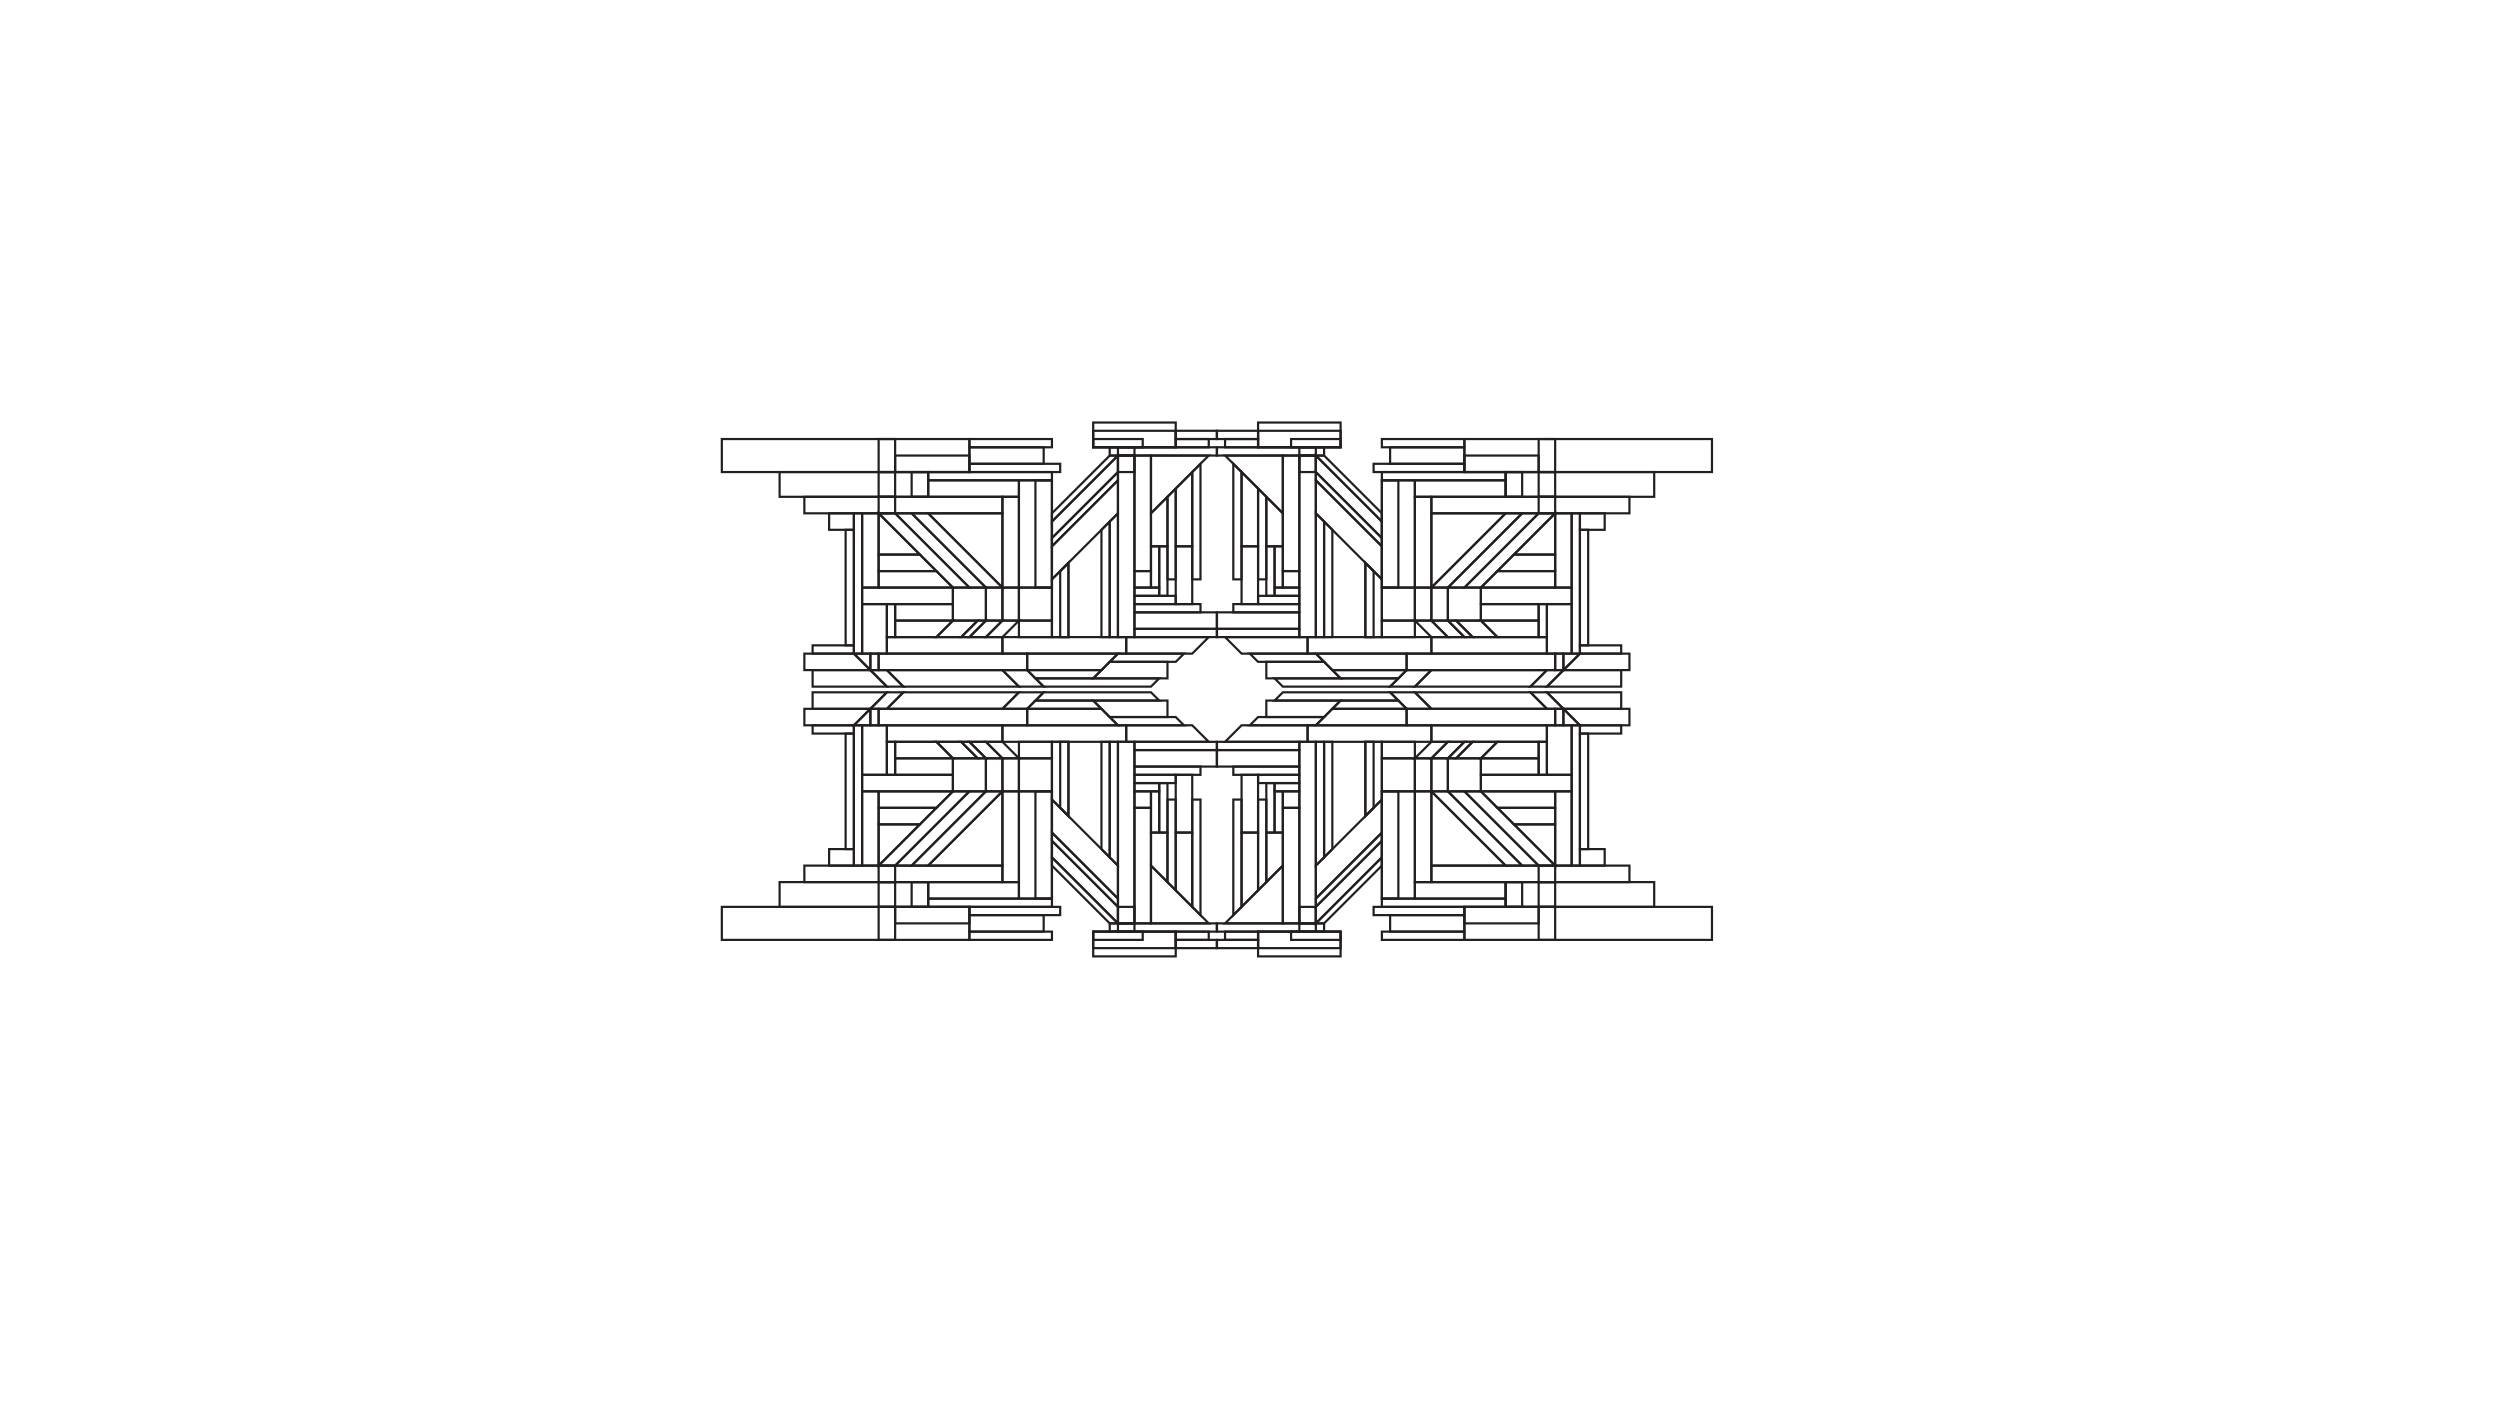 <?xml version="1.0" encoding="utf-8"?>
<!-- Generator: Adobe Illustrator 17.1.0, SVG Export Plug-In . SVG Version: 6.00 Build 0)  -->
<!DOCTYPE svg PUBLIC "-//W3C//DTD SVG 1.1//EN" "http://www.w3.org/Graphics/SVG/1.1/DTD/svg11.dtd">
<svg version="1.1" id="Layer_1" xmlns="http://www.w3.org/2000/svg" xmlns:xlink="http://www.w3.org/1999/xlink" x="0px" y="0px"
	 viewBox="0 0 1136 640" enable-background="new 0 0 1136 640" xml:space="preserve">
<rect x="328" y="199.5" fill="none" stroke="#231F20" stroke-miterlimit="10" width="112.5" height="15"/>
<rect x="354.25" y="214.5" fill="none" stroke="#231F20" stroke-miterlimit="10" width="67.5" height="11.25"/>
<rect x="365.5" y="225.75" fill="none" stroke="#231F20" stroke-miterlimit="10" width="90" height="7.5"/>
<rect x="421.75" y="218.25" fill="none" stroke="#231F20" stroke-miterlimit="10" width="41.25" height="7.5"/>
<rect x="421.75" y="214.5" fill="none" stroke="#231F20" stroke-miterlimit="10" width="56.25" height="3.75"/>
<rect x="463" y="218.25" fill="none" stroke="#231F20" stroke-miterlimit="10" width="15" height="48.75"/>
<rect x="455.5" y="225.75" fill="none" stroke="#231F20" stroke-miterlimit="10" width="7.5" height="41.25"/>
<polygon fill="none" stroke="#231F20" stroke-miterlimit="10" points="421.75,233.25 455.5,267 455.5,233.25 "/>
<polygon fill="none" stroke="#231F20" stroke-miterlimit="10" points="414.25,233.25 448,267 455.5,267 421.75,233.25 "/>
<polygon fill="none" stroke="#231F20" stroke-miterlimit="10" points="406.75,233.25 440.5,267 448,267 414.25,233.25 "/>
<polygon fill="none" stroke="#231F20" stroke-miterlimit="10" points="399.25,233.25 433,267 440.5,267 406.75,233.25 "/>
<rect x="391.75" y="233.25" fill="none" stroke="#231F20" stroke-miterlimit="10" width="7.5" height="33.75"/>
<polygon fill="none" stroke="#231F20" stroke-miterlimit="10" points="399.25,233.25 399.25,252 418,252 "/>
<polygon fill="none" stroke="#231F20" stroke-miterlimit="10" points="399.25,252 399.25,259.5 425.5,259.5 418,252 "/>
<polygon fill="none" stroke="#231F20" stroke-miterlimit="10" points="399.25,259.5 399.25,267 433,267 425.5,259.5 "/>
<rect x="399.25" y="225.75" fill="none" stroke="#231F20" stroke-miterlimit="10" width="7.5" height="7.5"/>
<rect x="399.25" y="214.5" fill="none" stroke="#231F20" stroke-miterlimit="10" width="7.5" height="11.25"/>
<rect x="399.25" y="199.5" fill="none" stroke="#231F20" stroke-miterlimit="10" width="7.5" height="15"/>
<rect x="448" y="267" fill="none" stroke="#231F20" stroke-miterlimit="10" width="7.5" height="15"/>
<rect x="388" y="233.25" fill="none" stroke="#231F20" stroke-miterlimit="10" width="3.75" height="63.75"/>
<rect x="440.5" y="199.5" fill="none" stroke="#231F20" stroke-miterlimit="10" width="37.5" height="3.75"/>
<rect x="440.5" y="203.25" fill="none" stroke="#231F20" stroke-miterlimit="10" width="33.75" height="7.5"/>
<rect x="440.5" y="210.75" fill="none" stroke="#231F20" stroke-miterlimit="10" width="41.25" height="3.75"/>
<rect x="376.75" y="233.25" fill="none" stroke="#231F20" stroke-miterlimit="10" width="11.25" height="7.5"/>
<rect x="433" y="267" fill="none" stroke="#231F20" stroke-miterlimit="10" width="15" height="15"/>
<rect x="391.75" y="267" fill="none" stroke="#231F20" stroke-miterlimit="10" width="41.25" height="7.5"/>
<rect x="384.25" y="240.75" fill="none" stroke="#231F20" stroke-miterlimit="10" width="3.75" height="52.5"/>
<rect x="391.75" y="274.5" fill="none" stroke="#231F20" stroke-miterlimit="10" width="11.25" height="22.5"/>
<rect x="403" y="289.5" fill="none" stroke="#231F20" stroke-miterlimit="10" width="52.5" height="7.5"/>
<polygon fill="none" stroke="#231F20" stroke-miterlimit="10" points="433,282 425.5,289.5 436.75,289.5 444.25,282 "/>
<polygon fill="none" stroke="#231F20" stroke-miterlimit="10" points="448,282 440.5,289.5 436.75,289.5 444.25,282 "/>
<polygon fill="none" stroke="#231F20" stroke-miterlimit="10" points="455.5,282 448,289.5 440.5,289.5 448,282 "/>
<rect x="403" y="274.5" fill="none" stroke="#231F20" stroke-miterlimit="10" width="3.75" height="15"/>
<rect x="406.75" y="274.5" fill="none" stroke="#231F20" stroke-miterlimit="10" width="26.25" height="7.5"/>
<polygon fill="none" stroke="#231F20" stroke-miterlimit="10" points="406.75,282 406.75,289.5 425.5,289.5 433,282 "/>
<rect x="455.5" y="267" fill="none" stroke="#231F20" stroke-miterlimit="10" width="7.5" height="15"/>
<polygon fill="none" stroke="#231F20" stroke-miterlimit="10" points="463,282 455.5,289.5 448,289.5 455.5,282 "/>
<rect x="463" y="267" fill="none" stroke="#231F20" stroke-miterlimit="10" width="15" height="15"/>
<rect x="455.5" y="289.5" fill="none" stroke="#231F20" stroke-miterlimit="10" width="56.25" height="7.5"/>
<rect x="463" y="282" fill="none" stroke="#231F20" stroke-miterlimit="10" width="15" height="7.5"/>
<polygon fill="none" stroke="#231F20" stroke-miterlimit="10" points="504.25,289.5 504.25,237 508,233.25 508,289.5 "/>
<polygon fill="none" stroke="#231F20" stroke-miterlimit="10" points="508,289.5 515.5,289.5 515.5,207 508,207 508,237 "/>
<rect x="504.25" y="203.25" fill="none" stroke="#231F20" stroke-miterlimit="10" width="48.75" height="3.75"/>
<rect x="496.75" y="192" fill="none" stroke="#231F20" stroke-miterlimit="10" width="37.5" height="11.25"/>
<rect x="534.25" y="195.75" fill="none" stroke="#231F20" stroke-miterlimit="10" width="18.75" height="3.75"/>
<rect x="534.25" y="199.5" fill="none" stroke="#231F20" stroke-miterlimit="10" width="15" height="3.75"/>
<rect x="515.5" y="207" fill="none" stroke="#231F20" stroke-miterlimit="10" width="7.5" height="52.5"/>
<polygon fill="none" stroke="#231F20" stroke-miterlimit="10" points="541.75,214.5 541.75,248.25 534.25,248.25 534.25,222 "/>
<polygon fill="none" stroke="#231F20" stroke-miterlimit="10" points="530.5,225.75 530.5,263.25 534.25,263.25 534.25,222 "/>
<polygon fill="none" stroke="#231F20" stroke-miterlimit="10" points="523,233.25 523,248.25 530.5,248.25 530.5,225.75 "/>
<polygon fill="none" stroke="#231F20" stroke-miterlimit="10" points="545.5,210.75 545.5,263.25 541.75,263.25 541.75,214.5 "/>
<rect x="534.25" y="248.25" fill="none" stroke="#231F20" stroke-miterlimit="10" width="7.5" height="26.25"/>
<rect x="526.75" y="248.25" fill="none" stroke="#231F20" stroke-miterlimit="10" width="3.75" height="22.5"/>
<rect x="523" y="248.25" fill="none" stroke="#231F20" stroke-miterlimit="10" width="3.75" height="18.75"/>
<rect x="515.5" y="259.5" fill="none" stroke="#231F20" stroke-miterlimit="10" width="7.5" height="7.5"/>
<rect x="515.5" y="267" fill="none" stroke="#231F20" stroke-miterlimit="10" width="11.25" height="3.75"/>
<rect x="515.5" y="270.75" fill="none" stroke="#231F20" stroke-miterlimit="10" width="18.75" height="3.75"/>
<rect x="515.5" y="274.5" fill="none" stroke="#231F20" stroke-miterlimit="10" width="30" height="3.75"/>
<rect x="515.5" y="278.25" fill="none" stroke="#231F20" stroke-miterlimit="10" width="37.5" height="7.5"/>
<polygon fill="none" stroke="#231F20" stroke-miterlimit="10" points="508,207 478,237 478,244.5 508,214.5 "/>
<rect x="508" y="203.25" fill="none" stroke="#231F20" stroke-miterlimit="10" width="7.5" height="3.75"/>
<rect x="508" y="207" fill="none" stroke="#231F20" stroke-miterlimit="10" width="7.5" height="7.5"/>
<polygon fill="none" stroke="#231F20" stroke-miterlimit="10" points="478,248.25 508,218.25 508,214.5 478,244.5 "/>
<polygon fill="none" stroke="#231F20" stroke-miterlimit="10" points="478,248.25 508,218.25 508,233.25 478,263.25 "/>
<polygon fill="none" stroke="#231F20" stroke-miterlimit="10" points="500.5,240.75 500.5,289.5 504.25,289.5 504.25,237 "/>
<polygon fill="none" stroke="#231F20" stroke-miterlimit="10" points="485.5,255.75 485.5,289.5 478,289.5 478,263.25 "/>
<polygon fill="none" stroke="#231F20" stroke-miterlimit="10" points="481.75,259.5 481.75,289.5 485.5,289.5 485.5,255.75 "/>
<polygon fill="none" stroke="#231F20" stroke-miterlimit="10" points="478,233.25 504.25,207 508,207 478,237 "/>
<rect x="496.75" y="195.75" fill="none" stroke="#231F20" stroke-miterlimit="10" width="37.5" height="7.5"/>
<rect x="496.75" y="199.5" fill="none" stroke="#231F20" stroke-miterlimit="10" width="22.5" height="3.75"/>
<rect x="470.5" y="218.25" fill="none" stroke="#231F20" stroke-miterlimit="10" width="7.5" height="48.75"/>
<rect x="414.25" y="214.5" fill="none" stroke="#231F20" stroke-miterlimit="10" width="7.5" height="11.25"/>
<rect x="406.75" y="207" fill="none" stroke="#231F20" stroke-miterlimit="10" width="33.75" height="7.5"/>
<rect x="399.25" y="297" fill="none" stroke="#231F20" stroke-miterlimit="10" width="67.5" height="7.5"/>
<polygon fill="none" stroke="#231F20" stroke-miterlimit="10" points="388,297 395.5,304.5 395.5,297 "/>
<polygon fill="none" stroke="#231F20" stroke-miterlimit="10" points="388,297 365.5,297 365.5,304.5 395.5,304.5 "/>
<polygon fill="none" stroke="#231F20" stroke-miterlimit="10" points="384.25,293.25 369.25,293.25 369.25,297 388,297 388,293.25 
	"/>
<rect x="395.5" y="297" fill="none" stroke="#231F20" stroke-miterlimit="10" width="3.75" height="7.5"/>
<polygon fill="none" stroke="#231F20" stroke-miterlimit="10" points="395.5,304.5 403,312 410.5,312 403,304.5 "/>
<polygon fill="none" stroke="#231F20" stroke-miterlimit="10" points="410.5,312 463,312 455.5,304.5 403,304.5 "/>
<polygon fill="none" stroke="#231F20" stroke-miterlimit="10" points="369.25,304.5 369.25,312 403,312 395.5,304.5 "/>
<polygon fill="none" stroke="#231F20" stroke-miterlimit="10" points="455.5,304.5 466.75,304.5 474.25,312 463,312 "/>
<polygon fill="none" stroke="#231F20" stroke-miterlimit="10" points="466.75,304.5 500.5,304.5 508,297 466.75,297 "/>
<polygon fill="none" stroke="#231F20" stroke-miterlimit="10" points="511.75,297 511.75,289.5 549.25,289.5 541.75,297 "/>
<polygon fill="none" stroke="#231F20" stroke-miterlimit="10" points="504.25,300.75 534.25,300.75 538,297 508,297 "/>
<polygon fill="none" stroke="#231F20" stroke-miterlimit="10" points="530.5,300.75 530.5,308.25 496.75,308.25 504.25,300.75 "/>
<polygon fill="none" stroke="#231F20" stroke-miterlimit="10" points="470.5,308.25 496.75,308.25 500.5,304.5 466.75,304.5 "/>
<polygon fill="none" stroke="#231F20" stroke-miterlimit="10" points="470.5,308.25 474.25,312 523,312 526.75,308.25 "/>
<rect x="665.417" y="199.5" fill="none" stroke="#231F20" stroke-miterlimit="10" width="112.5" height="15"/>
<rect x="684.167" y="214.5" fill="none" stroke="#231F20" stroke-miterlimit="10" width="67.5" height="11.25"/>
<rect x="650.417" y="225.75" fill="none" stroke="#231F20" stroke-miterlimit="10" width="90" height="7.5"/>
<rect x="642.917" y="218.25" fill="none" stroke="#231F20" stroke-miterlimit="10" width="41.25" height="7.5"/>
<rect x="627.917" y="214.5" fill="none" stroke="#231F20" stroke-miterlimit="10" width="56.25" height="3.75"/>
<rect x="627.917" y="218.25" fill="none" stroke="#231F20" stroke-miterlimit="10" width="15" height="48.75"/>
<rect x="642.917" y="225.75" fill="none" stroke="#231F20" stroke-miterlimit="10" width="7.5" height="41.25"/>
<polygon fill="none" stroke="#231F20" stroke-miterlimit="10" points="650.417,233.25 650.417,267 684.167,233.25 "/>
<polygon fill="none" stroke="#231F20" stroke-miterlimit="10" points="684.167,233.25 650.417,267 657.917,267 691.667,233.25 "/>
<polygon fill="none" stroke="#231F20" stroke-miterlimit="10" points="691.667,233.25 657.917,267 665.417,267 699.167,233.25 "/>
<polygon fill="none" stroke="#231F20" stroke-miterlimit="10" points="699.167,233.25 665.417,267 672.917,267 706.667,233.25 "/>
<rect x="706.667" y="233.25" fill="none" stroke="#231F20" stroke-miterlimit="10" width="7.5" height="33.75"/>
<polygon fill="none" stroke="#231F20" stroke-miterlimit="10" points="687.917,252 706.667,252 706.667,233.25 "/>
<polygon fill="none" stroke="#231F20" stroke-miterlimit="10" points="687.917,252 680.417,259.5 706.667,259.5 706.667,252 "/>
<polygon fill="none" stroke="#231F20" stroke-miterlimit="10" points="680.417,259.5 672.917,267 706.667,267 706.667,259.5 "/>
<rect x="699.167" y="225.75" fill="none" stroke="#231F20" stroke-miterlimit="10" width="7.5" height="7.5"/>
<rect x="699.167" y="214.5" fill="none" stroke="#231F20" stroke-miterlimit="10" width="7.5" height="11.25"/>
<rect x="699.167" y="199.5" fill="none" stroke="#231F20" stroke-miterlimit="10" width="7.5" height="15"/>
<rect x="650.417" y="267" fill="none" stroke="#231F20" stroke-miterlimit="10" width="7.5" height="15"/>
<rect x="714.167" y="233.25" fill="none" stroke="#231F20" stroke-miterlimit="10" width="3.75" height="63.75"/>
<rect x="627.917" y="199.5" fill="none" stroke="#231F20" stroke-miterlimit="10" width="37.5" height="3.75"/>
<rect x="631.667" y="203.25" fill="none" stroke="#231F20" stroke-miterlimit="10" width="33.75" height="7.5"/>
<rect x="624.167" y="210.75" fill="none" stroke="#231F20" stroke-miterlimit="10" width="41.25" height="3.75"/>
<rect x="717.917" y="233.25" fill="none" stroke="#231F20" stroke-miterlimit="10" width="11.25" height="7.5"/>
<rect x="657.917" y="267" fill="none" stroke="#231F20" stroke-miterlimit="10" width="15" height="15"/>
<rect x="672.917" y="267" fill="none" stroke="#231F20" stroke-miterlimit="10" width="41.25" height="7.5"/>
<rect x="717.917" y="240.75" fill="none" stroke="#231F20" stroke-miterlimit="10" width="3.75" height="52.5"/>
<rect x="702.917" y="274.5" fill="none" stroke="#231F20" stroke-miterlimit="10" width="11.25" height="22.5"/>
<rect x="650.417" y="289.5" fill="none" stroke="#231F20" stroke-miterlimit="10" width="52.5" height="7.5"/>
<polygon fill="none" stroke="#231F20" stroke-miterlimit="10" points="661.667,282 669.167,289.5 680.417,289.5 672.917,282 "/>
<polygon fill="none" stroke="#231F20" stroke-miterlimit="10" points="661.667,282 669.167,289.5 665.417,289.5 657.917,282 "/>
<polygon fill="none" stroke="#231F20" stroke-miterlimit="10" points="657.917,282 665.417,289.5 657.917,289.5 650.417,282 "/>
<rect x="699.167" y="274.5" fill="none" stroke="#231F20" stroke-miterlimit="10" width="3.75" height="15"/>
<rect x="672.917" y="274.5" fill="none" stroke="#231F20" stroke-miterlimit="10" width="26.25" height="7.5"/>
<polygon fill="none" stroke="#231F20" stroke-miterlimit="10" points="672.917,282 680.417,289.5 699.167,289.5 699.167,282 "/>
<rect x="642.917" y="267" fill="none" stroke="#231F20" stroke-miterlimit="10" width="7.5" height="15"/>
<polygon fill="none" stroke="#231F20" stroke-miterlimit="10" points="650.417,282 657.917,289.5 650.417,289.5 642.917,282 "/>
<rect x="627.917" y="267" fill="none" stroke="#231F20" stroke-miterlimit="10" width="15" height="15"/>
<rect x="594.167" y="289.5" fill="none" stroke="#231F20" stroke-miterlimit="10" width="56.25" height="7.5"/>
<rect x="627.917" y="282" fill="none" stroke="#231F20" stroke-miterlimit="10" width="15" height="7.5"/>
<polygon fill="none" stroke="#231F20" stroke-miterlimit="10" points="597.917,289.5 597.917,233.25 601.667,237 601.667,289.5 "/>
<polygon fill="none" stroke="#231F20" stroke-miterlimit="10" points="597.917,237 597.917,207 590.417,207 590.417,289.5 
	597.917,289.5 "/>
<rect x="552.917" y="203.25" fill="none" stroke="#231F20" stroke-miterlimit="10" width="48.75" height="3.75"/>
<rect x="571.667" y="192" fill="none" stroke="#231F20" stroke-miterlimit="10" width="37.5" height="11.25"/>
<rect x="552.917" y="195.75" fill="none" stroke="#231F20" stroke-miterlimit="10" width="18.75" height="3.75"/>
<rect x="556.667" y="199.5" fill="none" stroke="#231F20" stroke-miterlimit="10" width="15" height="3.75"/>
<rect x="582.917" y="207" fill="none" stroke="#231F20" stroke-miterlimit="10" width="7.5" height="52.5"/>
<polygon fill="none" stroke="#231F20" stroke-miterlimit="10" points="571.667,222 571.667,248.25 564.167,248.25 564.167,214.5 "/>
<polygon fill="none" stroke="#231F20" stroke-miterlimit="10" points="571.667,222 571.667,263.25 575.417,263.25 575.417,225.75 
	"/>
<polygon fill="none" stroke="#231F20" stroke-miterlimit="10" points="575.417,225.75 575.417,248.25 582.917,248.25 
	582.917,233.25 "/>
<polygon fill="none" stroke="#231F20" stroke-miterlimit="10" points="564.167,214.5 564.167,263.25 560.417,263.25 560.417,210.75 
	"/>
<rect x="564.167" y="248.25" fill="none" stroke="#231F20" stroke-miterlimit="10" width="7.5" height="26.25"/>
<rect x="575.417" y="248.25" fill="none" stroke="#231F20" stroke-miterlimit="10" width="3.75" height="22.5"/>
<rect x="579.167" y="248.25" fill="none" stroke="#231F20" stroke-miterlimit="10" width="3.75" height="18.75"/>
<rect x="582.917" y="259.5" fill="none" stroke="#231F20" stroke-miterlimit="10" width="7.5" height="7.5"/>
<rect x="579.167" y="267" fill="none" stroke="#231F20" stroke-miterlimit="10" width="11.25" height="3.75"/>
<rect x="571.667" y="270.75" fill="none" stroke="#231F20" stroke-miterlimit="10" width="18.75" height="3.75"/>
<rect x="560.417" y="274.5" fill="none" stroke="#231F20" stroke-miterlimit="10" width="30" height="3.75"/>
<rect x="552.917" y="278.25" fill="none" stroke="#231F20" stroke-miterlimit="10" width="37.5" height="7.5"/>
<polygon fill="none" stroke="#231F20" stroke-miterlimit="10" points="597.917,214.5 627.917,244.5 627.917,237 597.917,207 "/>
<rect x="590.417" y="203.25" fill="none" stroke="#231F20" stroke-miterlimit="10" width="7.5" height="3.75"/>
<rect x="590.417" y="207" fill="none" stroke="#231F20" stroke-miterlimit="10" width="7.5" height="7.5"/>
<polygon fill="none" stroke="#231F20" stroke-miterlimit="10" points="627.917,244.5 597.917,214.5 597.917,218.25 627.917,248.25 
	"/>
<polygon fill="none" stroke="#231F20" stroke-miterlimit="10" points="627.917,263.25 597.917,233.25 597.917,218.25 
	627.917,248.25 "/>
<polygon fill="none" stroke="#231F20" stroke-miterlimit="10" points="601.667,237 601.667,289.5 605.417,289.5 605.417,240.75 "/>
<polygon fill="none" stroke="#231F20" stroke-miterlimit="10" points="627.917,263.25 627.917,289.5 620.417,289.5 620.417,255.75 
	"/>
<polygon fill="none" stroke="#231F20" stroke-miterlimit="10" points="620.417,255.75 620.417,289.5 624.167,289.5 624.167,259.5 
	"/>
<polygon fill="none" stroke="#231F20" stroke-miterlimit="10" points="627.917,237 597.917,207 601.667,207 627.917,233.25 "/>
<rect x="571.667" y="195.75" fill="none" stroke="#231F20" stroke-miterlimit="10" width="37.5" height="7.5"/>
<rect x="586.667" y="199.5" fill="none" stroke="#231F20" stroke-miterlimit="10" width="22.5" height="3.75"/>
<rect x="627.917" y="218.25" fill="none" stroke="#231F20" stroke-miterlimit="10" width="7.5" height="48.75"/>
<rect x="684.167" y="214.5" fill="none" stroke="#231F20" stroke-miterlimit="10" width="7.5" height="11.25"/>
<rect x="665.417" y="207" fill="none" stroke="#231F20" stroke-miterlimit="10" width="33.75" height="7.5"/>
<rect x="639.167" y="297" fill="none" stroke="#231F20" stroke-miterlimit="10" width="67.5" height="7.5"/>
<polygon fill="none" stroke="#231F20" stroke-miterlimit="10" points="710.417,297 710.417,304.5 717.917,297 "/>
<polygon fill="none" stroke="#231F20" stroke-miterlimit="10" points="710.417,304.5 740.417,304.5 740.417,297 717.917,297 "/>
<polygon fill="none" stroke="#231F20" stroke-miterlimit="10" points="717.917,293.25 717.917,297 736.667,297 736.667,293.25 
	721.667,293.25 "/>
<rect x="706.667" y="297" fill="none" stroke="#231F20" stroke-miterlimit="10" width="3.75" height="7.5"/>
<polygon fill="none" stroke="#231F20" stroke-miterlimit="10" points="702.917,304.5 695.417,312 702.917,312 710.417,304.5 "/>
<polygon fill="none" stroke="#231F20" stroke-miterlimit="10" points="702.917,304.5 650.417,304.5 642.917,312 695.417,312 "/>
<polygon fill="none" stroke="#231F20" stroke-miterlimit="10" points="710.417,304.5 702.917,312 736.667,312 736.667,304.5 "/>
<polygon fill="none" stroke="#231F20" stroke-miterlimit="10" points="642.917,312 631.667,312 639.167,304.5 650.417,304.5 "/>
<polygon fill="none" stroke="#231F20" stroke-miterlimit="10" points="639.167,297 597.917,297 605.417,304.5 639.167,304.5 "/>
<polygon fill="none" stroke="#231F20" stroke-miterlimit="10" points="564.167,297 556.667,289.5 594.167,289.5 594.167,297 "/>
<polygon fill="none" stroke="#231F20" stroke-miterlimit="10" points="597.917,297 567.917,297 571.667,300.75 601.667,300.75 "/>
<polygon fill="none" stroke="#231F20" stroke-miterlimit="10" points="601.667,300.75 609.167,308.25 575.417,308.25 
	575.417,300.75 "/>
<polygon fill="none" stroke="#231F20" stroke-miterlimit="10" points="639.167,304.5 605.417,304.5 609.167,308.25 635.417,308.25 
	"/>
<polygon fill="none" stroke="#231F20" stroke-miterlimit="10" points="579.167,308.25 582.917,312 631.667,312 635.417,308.25 "/>
<rect x="665.417" y="412.083" fill="none" stroke="#231F20" stroke-miterlimit="10" width="112.5" height="15"/>
<rect x="684.167" y="400.833" fill="none" stroke="#231F20" stroke-miterlimit="10" width="67.5" height="11.25"/>
<rect x="650.417" y="393.333" fill="none" stroke="#231F20" stroke-miterlimit="10" width="90" height="7.5"/>
<rect x="642.917" y="400.833" fill="none" stroke="#231F20" stroke-miterlimit="10" width="41.25" height="7.5"/>
<rect x="627.917" y="408.333" fill="none" stroke="#231F20" stroke-miterlimit="10" width="56.25" height="3.75"/>
<rect x="627.917" y="359.583" fill="none" stroke="#231F20" stroke-miterlimit="10" width="15" height="48.75"/>
<rect x="642.917" y="359.583" fill="none" stroke="#231F20" stroke-miterlimit="10" width="7.5" height="41.25"/>
<polygon fill="none" stroke="#231F20" stroke-miterlimit="10" points="684.167,393.333 650.417,359.583 650.417,393.333 "/>
<polygon fill="none" stroke="#231F20" stroke-miterlimit="10" points="691.667,393.333 657.917,359.583 650.417,359.583 
	684.167,393.333 "/>
<polygon fill="none" stroke="#231F20" stroke-miterlimit="10" points="699.167,393.333 665.417,359.583 657.917,359.583 
	691.667,393.333 "/>
<polygon fill="none" stroke="#231F20" stroke-miterlimit="10" points="706.667,393.333 672.917,359.583 665.417,359.583 
	699.167,393.333 "/>
<rect x="706.667" y="359.583" fill="none" stroke="#231F20" stroke-miterlimit="10" width="7.5" height="33.75"/>
<polygon fill="none" stroke="#231F20" stroke-miterlimit="10" points="706.667,393.333 706.667,374.583 687.917,374.583 "/>
<polygon fill="none" stroke="#231F20" stroke-miterlimit="10" points="706.667,374.583 706.667,367.083 680.417,367.083 
	687.917,374.583 "/>
<polygon fill="none" stroke="#231F20" stroke-miterlimit="10" points="706.667,367.083 706.667,359.583 672.917,359.583 
	680.417,367.083 "/>
<rect x="699.167" y="393.333" fill="none" stroke="#231F20" stroke-miterlimit="10" width="7.5" height="7.5"/>
<rect x="699.167" y="400.833" fill="none" stroke="#231F20" stroke-miterlimit="10" width="7.5" height="11.25"/>
<rect x="699.167" y="412.083" fill="none" stroke="#231F20" stroke-miterlimit="10" width="7.5" height="15"/>
<rect x="650.417" y="344.583" fill="none" stroke="#231F20" stroke-miterlimit="10" width="7.5" height="15"/>
<rect x="714.167" y="329.583" fill="none" stroke="#231F20" stroke-miterlimit="10" width="3.75" height="63.75"/>
<rect x="627.917" y="423.333" fill="none" stroke="#231F20" stroke-miterlimit="10" width="37.5" height="3.75"/>
<rect x="631.667" y="415.833" fill="none" stroke="#231F20" stroke-miterlimit="10" width="33.75" height="7.5"/>
<rect x="624.167" y="412.083" fill="none" stroke="#231F20" stroke-miterlimit="10" width="41.25" height="3.75"/>
<rect x="717.917" y="385.833" fill="none" stroke="#231F20" stroke-miterlimit="10" width="11.25" height="7.5"/>
<rect x="657.917" y="344.583" fill="none" stroke="#231F20" stroke-miterlimit="10" width="15" height="15"/>
<rect x="672.917" y="352.083" fill="none" stroke="#231F20" stroke-miterlimit="10" width="41.25" height="7.5"/>
<rect x="717.917" y="333.333" fill="none" stroke="#231F20" stroke-miterlimit="10" width="3.75" height="52.5"/>
<rect x="702.917" y="329.583" fill="none" stroke="#231F20" stroke-miterlimit="10" width="11.25" height="22.5"/>
<rect x="650.417" y="329.583" fill="none" stroke="#231F20" stroke-miterlimit="10" width="52.5" height="7.5"/>
<polygon fill="none" stroke="#231F20" stroke-miterlimit="10" points="672.917,344.583 680.417,337.083 669.167,337.083 
	661.667,344.583 "/>
<polygon fill="none" stroke="#231F20" stroke-miterlimit="10" points="657.917,344.583 665.417,337.083 669.167,337.083 
	661.667,344.583 "/>
<polygon fill="none" stroke="#231F20" stroke-miterlimit="10" points="650.417,344.583 657.917,337.083 665.417,337.083 
	657.917,344.583 "/>
<rect x="699.167" y="337.083" fill="none" stroke="#231F20" stroke-miterlimit="10" width="3.75" height="15"/>
<rect x="672.917" y="344.583" fill="none" stroke="#231F20" stroke-miterlimit="10" width="26.25" height="7.5"/>
<polygon fill="none" stroke="#231F20" stroke-miterlimit="10" points="699.167,344.583 699.167,337.083 680.417,337.083 
	672.917,344.583 "/>
<rect x="642.917" y="344.583" fill="none" stroke="#231F20" stroke-miterlimit="10" width="7.5" height="15"/>
<polygon fill="none" stroke="#231F20" stroke-miterlimit="10" points="642.917,344.583 650.417,337.083 657.917,337.083 
	650.417,344.583 "/>
<rect x="627.917" y="344.583" fill="none" stroke="#231F20" stroke-miterlimit="10" width="15" height="15"/>
<rect x="594.167" y="329.583" fill="none" stroke="#231F20" stroke-miterlimit="10" width="56.25" height="7.5"/>
<rect x="627.917" y="337.083" fill="none" stroke="#231F20" stroke-miterlimit="10" width="15" height="7.5"/>
<polygon fill="none" stroke="#231F20" stroke-miterlimit="10" points="601.667,337.083 601.667,389.583 597.917,393.333 
	597.917,337.083 "/>
<polygon fill="none" stroke="#231F20" stroke-miterlimit="10" points="597.917,337.083 590.417,337.083 590.417,419.583 
	597.917,419.583 597.917,389.583 "/>
<rect x="552.917" y="419.583" fill="none" stroke="#231F20" stroke-miterlimit="10" width="48.75" height="3.75"/>
<rect x="571.667" y="423.333" fill="none" stroke="#231F20" stroke-miterlimit="10" width="37.5" height="11.25"/>
<rect x="552.917" y="427.083" fill="none" stroke="#231F20" stroke-miterlimit="10" width="18.75" height="3.75"/>
<rect x="556.667" y="423.333" fill="none" stroke="#231F20" stroke-miterlimit="10" width="15" height="3.75"/>
<rect x="582.917" y="367.083" fill="none" stroke="#231F20" stroke-miterlimit="10" width="7.5" height="52.5"/>
<polygon fill="none" stroke="#231F20" stroke-miterlimit="10" points="564.167,412.083 564.167,378.333 571.667,378.333 
	571.667,404.583 "/>
<polygon fill="none" stroke="#231F20" stroke-miterlimit="10" points="575.417,400.833 575.417,363.333 571.667,363.333 
	571.667,404.583 "/>
<polygon fill="none" stroke="#231F20" stroke-miterlimit="10" points="582.917,393.333 582.917,378.333 575.417,378.333 
	575.417,400.833 "/>
<polygon fill="none" stroke="#231F20" stroke-miterlimit="10" points="560.417,415.833 560.417,363.333 564.167,363.333 
	564.167,412.083 "/>
<rect x="564.167" y="352.083" fill="none" stroke="#231F20" stroke-miterlimit="10" width="7.5" height="26.25"/>
<rect x="575.417" y="355.833" fill="none" stroke="#231F20" stroke-miterlimit="10" width="3.75" height="22.5"/>
<rect x="579.167" y="359.583" fill="none" stroke="#231F20" stroke-miterlimit="10" width="3.75" height="18.75"/>
<rect x="582.917" y="359.583" fill="none" stroke="#231F20" stroke-miterlimit="10" width="7.5" height="7.5"/>
<rect x="579.167" y="355.833" fill="none" stroke="#231F20" stroke-miterlimit="10" width="11.25" height="3.75"/>
<rect x="571.667" y="352.083" fill="none" stroke="#231F20" stroke-miterlimit="10" width="18.75" height="3.75"/>
<rect x="552.917" y="340.833" fill="none" stroke="#231F20" stroke-miterlimit="10" width="37.5" height="7.5"/>
<rect x="552.917" y="337.083" fill="none" stroke="#231F20" stroke-miterlimit="10" width="37.5" height="3.75"/>
<polygon fill="none" stroke="#231F20" stroke-miterlimit="10" points="597.917,419.583 627.917,389.583 627.917,382.083 
	597.917,412.083 "/>
<rect x="590.417" y="419.583" fill="none" stroke="#231F20" stroke-miterlimit="10" width="7.5" height="3.75"/>
<rect x="590.417" y="412.083" fill="none" stroke="#231F20" stroke-miterlimit="10" width="7.5" height="7.5"/>
<polygon fill="none" stroke="#231F20" stroke-miterlimit="10" points="627.917,378.333 597.917,408.333 597.917,412.083 
	627.917,382.083 "/>
<polygon fill="none" stroke="#231F20" stroke-miterlimit="10" points="627.917,378.333 597.917,408.333 597.917,393.333 
	627.917,363.333 "/>
<polygon fill="none" stroke="#231F20" stroke-miterlimit="10" points="605.417,385.833 605.417,337.083 601.667,337.083 
	601.667,389.583 "/>
<polygon fill="none" stroke="#231F20" stroke-miterlimit="10" points="620.417,370.833 620.417,337.083 627.917,337.083 
	627.917,363.333 "/>
<polygon fill="none" stroke="#231F20" stroke-miterlimit="10" points="624.167,367.083 624.167,337.083 620.417,337.083 
	620.417,370.833 "/>
<polygon fill="none" stroke="#231F20" stroke-miterlimit="10" points="627.917,393.333 601.667,419.583 597.917,419.583 
	627.917,389.583 "/>
<rect x="571.667" y="423.333" fill="none" stroke="#231F20" stroke-miterlimit="10" width="37.5" height="7.5"/>
<rect x="586.667" y="423.333" fill="none" stroke="#231F20" stroke-miterlimit="10" width="22.5" height="3.75"/>
<rect x="627.917" y="359.583" fill="none" stroke="#231F20" stroke-miterlimit="10" width="7.5" height="48.75"/>
<rect x="684.167" y="400.833" fill="none" stroke="#231F20" stroke-miterlimit="10" width="7.5" height="11.25"/>
<rect x="665.417" y="412.083" fill="none" stroke="#231F20" stroke-miterlimit="10" width="33.75" height="7.5"/>
<rect x="639.167" y="322.083" fill="none" stroke="#231F20" stroke-miterlimit="10" width="67.5" height="7.5"/>
<polygon fill="none" stroke="#231F20" stroke-miterlimit="10" points="717.917,329.583 710.417,322.083 710.417,329.583 "/>
<polygon fill="none" stroke="#231F20" stroke-miterlimit="10" points="717.917,329.583 740.417,329.583 740.417,322.083 
	710.417,322.083 "/>
<polygon fill="none" stroke="#231F20" stroke-miterlimit="10" points="721.667,333.333 736.667,333.333 736.667,329.583 
	717.917,329.583 717.917,333.333 "/>
<rect x="706.667" y="322.083" fill="none" stroke="#231F20" stroke-miterlimit="10" width="3.75" height="7.5"/>
<polygon fill="none" stroke="#231F20" stroke-miterlimit="10" points="710.417,322.083 702.917,314.583 695.417,314.583 
	702.917,322.083 "/>
<polygon fill="none" stroke="#231F20" stroke-miterlimit="10" points="695.417,314.583 642.917,314.583 650.417,322.083 
	702.917,322.083 "/>
<polygon fill="none" stroke="#231F20" stroke-miterlimit="10" points="736.667,322.083 736.667,314.583 702.917,314.583 
	710.417,322.083 "/>
<polygon fill="none" stroke="#231F20" stroke-miterlimit="10" points="650.417,322.083 639.167,322.083 631.667,314.583 
	642.917,314.583 "/>
<polygon fill="none" stroke="#231F20" stroke-miterlimit="10" points="639.167,322.083 605.417,322.083 597.917,329.583 
	639.167,329.583 "/>
<polygon fill="none" stroke="#231F20" stroke-miterlimit="10" points="594.167,329.583 594.167,337.083 556.667,337.083 
	564.167,329.583 "/>
<polygon fill="none" stroke="#231F20" stroke-miterlimit="10" points="601.667,325.833 571.667,325.833 567.917,329.583 
	597.917,329.583 "/>
<polygon fill="none" stroke="#231F20" stroke-miterlimit="10" points="575.417,325.833 575.417,318.333 609.167,318.333 
	601.667,325.833 "/>
<polygon fill="none" stroke="#231F20" stroke-miterlimit="10" points="635.417,318.333 609.167,318.333 605.417,322.083 
	639.167,322.083 "/>
<polygon fill="none" stroke="#231F20" stroke-miterlimit="10" points="635.417,318.333 631.667,314.583 582.917,314.583 
	579.167,318.333 "/>
<rect x="328" y="412.083" fill="none" stroke="#231F20" stroke-miterlimit="10" width="112.5" height="15"/>
<rect x="354.25" y="400.833" fill="none" stroke="#231F20" stroke-miterlimit="10" width="67.5" height="11.25"/>
<rect x="365.5" y="393.333" fill="none" stroke="#231F20" stroke-miterlimit="10" width="90" height="7.5"/>
<rect x="421.75" y="400.833" fill="none" stroke="#231F20" stroke-miterlimit="10" width="41.25" height="7.5"/>
<rect x="421.75" y="408.333" fill="none" stroke="#231F20" stroke-miterlimit="10" width="56.25" height="3.75"/>
<rect x="463" y="359.583" fill="none" stroke="#231F20" stroke-miterlimit="10" width="15" height="48.75"/>
<rect x="455.5" y="359.583" fill="none" stroke="#231F20" stroke-miterlimit="10" width="7.5" height="41.25"/>
<polygon fill="none" stroke="#231F20" stroke-miterlimit="10" points="455.5,393.333 455.5,359.583 421.75,393.333 "/>
<polygon fill="none" stroke="#231F20" stroke-miterlimit="10" points="421.75,393.333 455.5,359.583 448,359.583 414.25,393.333 "/>
<polygon fill="none" stroke="#231F20" stroke-miterlimit="10" points="414.25,393.333 448,359.583 440.5,359.583 406.75,393.333 "/>
<polygon fill="none" stroke="#231F20" stroke-miterlimit="10" points="406.75,393.333 440.5,359.583 433,359.583 399.25,393.333 "/>
<rect x="391.75" y="359.583" fill="none" stroke="#231F20" stroke-miterlimit="10" width="7.5" height="33.75"/>
<polygon fill="none" stroke="#231F20" stroke-miterlimit="10" points="418,374.583 399.25,374.583 399.25,393.333 "/>
<polygon fill="none" stroke="#231F20" stroke-miterlimit="10" points="418,374.583 425.5,367.083 399.25,367.083 399.25,374.583 "/>
<polygon fill="none" stroke="#231F20" stroke-miterlimit="10" points="425.5,367.083 433,359.583 399.25,359.583 399.25,367.083 "/>
<rect x="399.25" y="393.333" fill="none" stroke="#231F20" stroke-miterlimit="10" width="7.5" height="7.5"/>
<rect x="399.25" y="400.833" fill="none" stroke="#231F20" stroke-miterlimit="10" width="7.5" height="11.25"/>
<rect x="399.25" y="412.083" fill="none" stroke="#231F20" stroke-miterlimit="10" width="7.5" height="15"/>
<rect x="448" y="344.583" fill="none" stroke="#231F20" stroke-miterlimit="10" width="7.5" height="15"/>
<rect x="388" y="329.583" fill="none" stroke="#231F20" stroke-miterlimit="10" width="3.75" height="63.75"/>
<rect x="440.5" y="423.333" fill="none" stroke="#231F20" stroke-miterlimit="10" width="37.5" height="3.75"/>
<rect x="440.5" y="415.833" fill="none" stroke="#231F20" stroke-miterlimit="10" width="33.75" height="7.5"/>
<rect x="440.5" y="412.083" fill="none" stroke="#231F20" stroke-miterlimit="10" width="41.25" height="3.75"/>
<rect x="376.75" y="385.833" fill="none" stroke="#231F20" stroke-miterlimit="10" width="11.25" height="7.5"/>
<rect x="433" y="344.583" fill="none" stroke="#231F20" stroke-miterlimit="10" width="15" height="15"/>
<rect x="391.75" y="352.083" fill="none" stroke="#231F20" stroke-miterlimit="10" width="41.25" height="7.5"/>
<rect x="384.25" y="333.333" fill="none" stroke="#231F20" stroke-miterlimit="10" width="3.75" height="52.5"/>
<rect x="391.75" y="329.583" fill="none" stroke="#231F20" stroke-miterlimit="10" width="11.25" height="22.5"/>
<rect x="403" y="329.583" fill="none" stroke="#231F20" stroke-miterlimit="10" width="52.5" height="7.5"/>
<polygon fill="none" stroke="#231F20" stroke-miterlimit="10" points="444.25,344.583 436.75,337.083 425.5,337.083 433,344.583 "/>
<polygon fill="none" stroke="#231F20" stroke-miterlimit="10" points="444.25,344.583 436.75,337.083 440.5,337.083 448,344.583 "/>
<polygon fill="none" stroke="#231F20" stroke-miterlimit="10" points="448,344.583 440.5,337.083 448,337.083 455.5,344.583 "/>
<rect x="403" y="337.083" fill="none" stroke="#231F20" stroke-miterlimit="10" width="3.75" height="15"/>
<rect x="406.75" y="344.583" fill="none" stroke="#231F20" stroke-miterlimit="10" width="26.25" height="7.5"/>
<polygon fill="none" stroke="#231F20" stroke-miterlimit="10" points="433,344.583 425.5,337.083 406.75,337.083 406.75,344.583 "/>
<rect x="455.5" y="344.583" fill="none" stroke="#231F20" stroke-miterlimit="10" width="7.5" height="15"/>
<polygon fill="none" stroke="#231F20" stroke-miterlimit="10" points="455.5,344.583 448,337.083 455.5,337.083 463,344.583 "/>
<rect x="463" y="344.583" fill="none" stroke="#231F20" stroke-miterlimit="10" width="15" height="15"/>
<rect x="455.5" y="329.583" fill="none" stroke="#231F20" stroke-miterlimit="10" width="56.25" height="7.5"/>
<rect x="463" y="337.083" fill="none" stroke="#231F20" stroke-miterlimit="10" width="15" height="7.5"/>
<polygon fill="none" stroke="#231F20" stroke-miterlimit="10" points="508,337.083 508,393.333 504.25,389.583 504.25,337.083 "/>
<polygon fill="none" stroke="#231F20" stroke-miterlimit="10" points="508,389.583 508,419.583 515.5,419.583 515.5,337.083 
	508,337.083 "/>
<rect x="504.25" y="419.583" fill="none" stroke="#231F20" stroke-miterlimit="10" width="48.75" height="3.75"/>
<rect x="496.75" y="423.333" fill="none" stroke="#231F20" stroke-miterlimit="10" width="37.5" height="11.25"/>
<rect x="534.25" y="427.083" fill="none" stroke="#231F20" stroke-miterlimit="10" width="18.75" height="3.75"/>
<rect x="534.25" y="423.333" fill="none" stroke="#231F20" stroke-miterlimit="10" width="15" height="3.75"/>
<rect x="515.5" y="367.083" fill="none" stroke="#231F20" stroke-miterlimit="10" width="7.5" height="52.5"/>
<g>
	<polygon fill="none" stroke="#231F20" stroke-miterlimit="10" points="523,207 549.25,207 523,233.25 	"/>
	<polygon fill="none" stroke="#231F20" stroke-miterlimit="10" points="582.917,233.25 556.667,207 582.917,207 	"/>
	<polygon fill="none" stroke="#231F20" stroke-miterlimit="10" points="582.917,419.583 556.667,419.583 582.917,393.333 	"/>
	<polygon fill="none" stroke="#231F20" stroke-miterlimit="10" points="523,393.333 549.25,419.583 523,419.583 	"/>
</g>
<polygon fill="none" stroke="#231F20" stroke-miterlimit="10" points="534.25,404.583 534.25,378.333 541.75,378.333 
	541.75,412.083 "/>
<polygon fill="none" stroke="#231F20" stroke-miterlimit="10" points="534.25,404.583 534.25,363.333 530.5,363.333 530.5,400.833 
	"/>
<polygon fill="none" stroke="#231F20" stroke-miterlimit="10" points="530.5,400.833 530.5,378.333 523,378.333 523,393.333 "/>
<polygon fill="none" stroke="#231F20" stroke-miterlimit="10" points="541.75,412.083 541.75,363.333 545.5,363.333 545.5,415.833 
	"/>
<rect x="534.25" y="352.083" fill="none" stroke="#231F20" stroke-miterlimit="10" width="7.5" height="26.25"/>
<rect x="526.75" y="355.833" fill="none" stroke="#231F20" stroke-miterlimit="10" width="3.75" height="22.5"/>
<rect x="523" y="359.583" fill="none" stroke="#231F20" stroke-miterlimit="10" width="3.75" height="18.75"/>
<rect x="515.5" y="359.583" fill="none" stroke="#231F20" stroke-miterlimit="10" width="7.5" height="7.5"/>
<rect x="515.5" y="355.833" fill="none" stroke="#231F20" stroke-miterlimit="10" width="11.25" height="3.75"/>
<rect x="515.5" y="352.083" fill="none" stroke="#231F20" stroke-miterlimit="10" width="18.75" height="3.75"/>
<g>
	<rect x="515.5" y="285.75" fill="none" stroke="#231F20" stroke-miterlimit="10" width="37.5" height="3.75"/>
	<rect x="552.917" y="285.75" fill="none" stroke="#231F20" stroke-miterlimit="10" width="37.5" height="3.75"/>
	<rect x="560.417" y="348.333" fill="none" stroke="#231F20" stroke-miterlimit="10" width="30" height="3.75"/>
	<rect x="515.5" y="348.333" fill="none" stroke="#231F20" stroke-miterlimit="10" width="30" height="3.75"/>
</g>
<rect x="515.5" y="340.833" fill="none" stroke="#231F20" stroke-miterlimit="10" width="37.5" height="7.5"/>
<rect x="515.5" y="337.083" fill="none" stroke="#231F20" stroke-miterlimit="10" width="37.5" height="3.75"/>
<polygon fill="none" stroke="#231F20" stroke-miterlimit="10" points="508,412.083 478,382.083 478,389.583 508,419.583 "/>
<rect x="508" y="419.583" fill="none" stroke="#231F20" stroke-miterlimit="10" width="7.5" height="3.75"/>
<rect x="508" y="412.083" fill="none" stroke="#231F20" stroke-miterlimit="10" width="7.5" height="7.5"/>
<polygon fill="none" stroke="#231F20" stroke-miterlimit="10" points="478,382.083 508,412.083 508,408.333 478,378.333 "/>
<polygon fill="none" stroke="#231F20" stroke-miterlimit="10" points="478,363.333 508,393.333 508,408.333 478,378.333 "/>
<polygon fill="none" stroke="#231F20" stroke-miterlimit="10" points="504.25,389.583 504.25,337.083 500.5,337.083 500.5,385.833 
	"/>
<polygon fill="none" stroke="#231F20" stroke-miterlimit="10" points="478,363.333 478,337.083 485.5,337.083 485.5,370.833 "/>
<polygon fill="none" stroke="#231F20" stroke-miterlimit="10" points="485.5,370.833 485.5,337.083 481.75,337.083 481.75,367.083 
	"/>
<polygon fill="none" stroke="#231F20" stroke-miterlimit="10" points="478,389.583 508,419.583 504.25,419.583 478,393.333 "/>
<rect x="496.75" y="423.333" fill="none" stroke="#231F20" stroke-miterlimit="10" width="37.5" height="7.5"/>
<rect x="496.75" y="423.333" fill="none" stroke="#231F20" stroke-miterlimit="10" width="22.5" height="3.75"/>
<rect x="470.5" y="359.583" fill="none" stroke="#231F20" stroke-miterlimit="10" width="7.5" height="48.75"/>
<rect x="414.25" y="400.833" fill="none" stroke="#231F20" stroke-miterlimit="10" width="7.5" height="11.25"/>
<rect x="406.75" y="412.083" fill="none" stroke="#231F20" stroke-miterlimit="10" width="33.75" height="7.5"/>
<rect x="399.25" y="322.083" fill="none" stroke="#231F20" stroke-miterlimit="10" width="67.5" height="7.5"/>
<polygon fill="none" stroke="#231F20" stroke-miterlimit="10" points="395.5,329.583 395.5,322.083 388,329.583 "/>
<polygon fill="none" stroke="#231F20" stroke-miterlimit="10" points="395.5,322.083 365.5,322.083 365.5,329.583 388,329.583 "/>
<polygon fill="none" stroke="#231F20" stroke-miterlimit="10" points="388,333.333 388,329.583 369.25,329.583 369.25,333.333 
	384.25,333.333 "/>
<rect x="395.5" y="322.083" fill="none" stroke="#231F20" stroke-miterlimit="10" width="3.75" height="7.5"/>
<polygon fill="none" stroke="#231F20" stroke-miterlimit="10" points="403,322.083 410.5,314.583 403,314.583 395.5,322.083 "/>
<polygon fill="none" stroke="#231F20" stroke-miterlimit="10" points="403,322.083 455.5,322.083 463,314.583 410.5,314.583 "/>
<polygon fill="none" stroke="#231F20" stroke-miterlimit="10" points="395.5,322.083 403,314.583 369.25,314.583 369.25,322.083 "/>
<polygon fill="none" stroke="#231F20" stroke-miterlimit="10" points="463,314.583 474.25,314.583 466.75,322.083 455.5,322.083 "/>
<polygon fill="none" stroke="#231F20" stroke-miterlimit="10" points="466.75,329.583 508,329.583 500.5,322.083 466.75,322.083 "/>
<polygon fill="none" stroke="#231F20" stroke-miterlimit="10" points="541.75,329.583 549.25,337.083 511.75,337.083 
	511.75,329.583 "/>
<polygon fill="none" stroke="#231F20" stroke-miterlimit="10" points="508,329.583 538,329.583 534.25,325.833 504.25,325.833 "/>
<polygon fill="none" stroke="#231F20" stroke-miterlimit="10" points="504.25,325.833 496.75,318.333 530.5,318.333 530.5,325.833 
	"/>
<polygon fill="none" stroke="#231F20" stroke-miterlimit="10" points="466.75,322.083 500.5,322.083 496.75,318.333 470.5,318.333 
	"/>
<polygon fill="none" stroke="#231F20" stroke-miterlimit="10" points="526.75,318.333 523,314.583 474.25,314.583 470.5,318.333 "/>
</svg>
